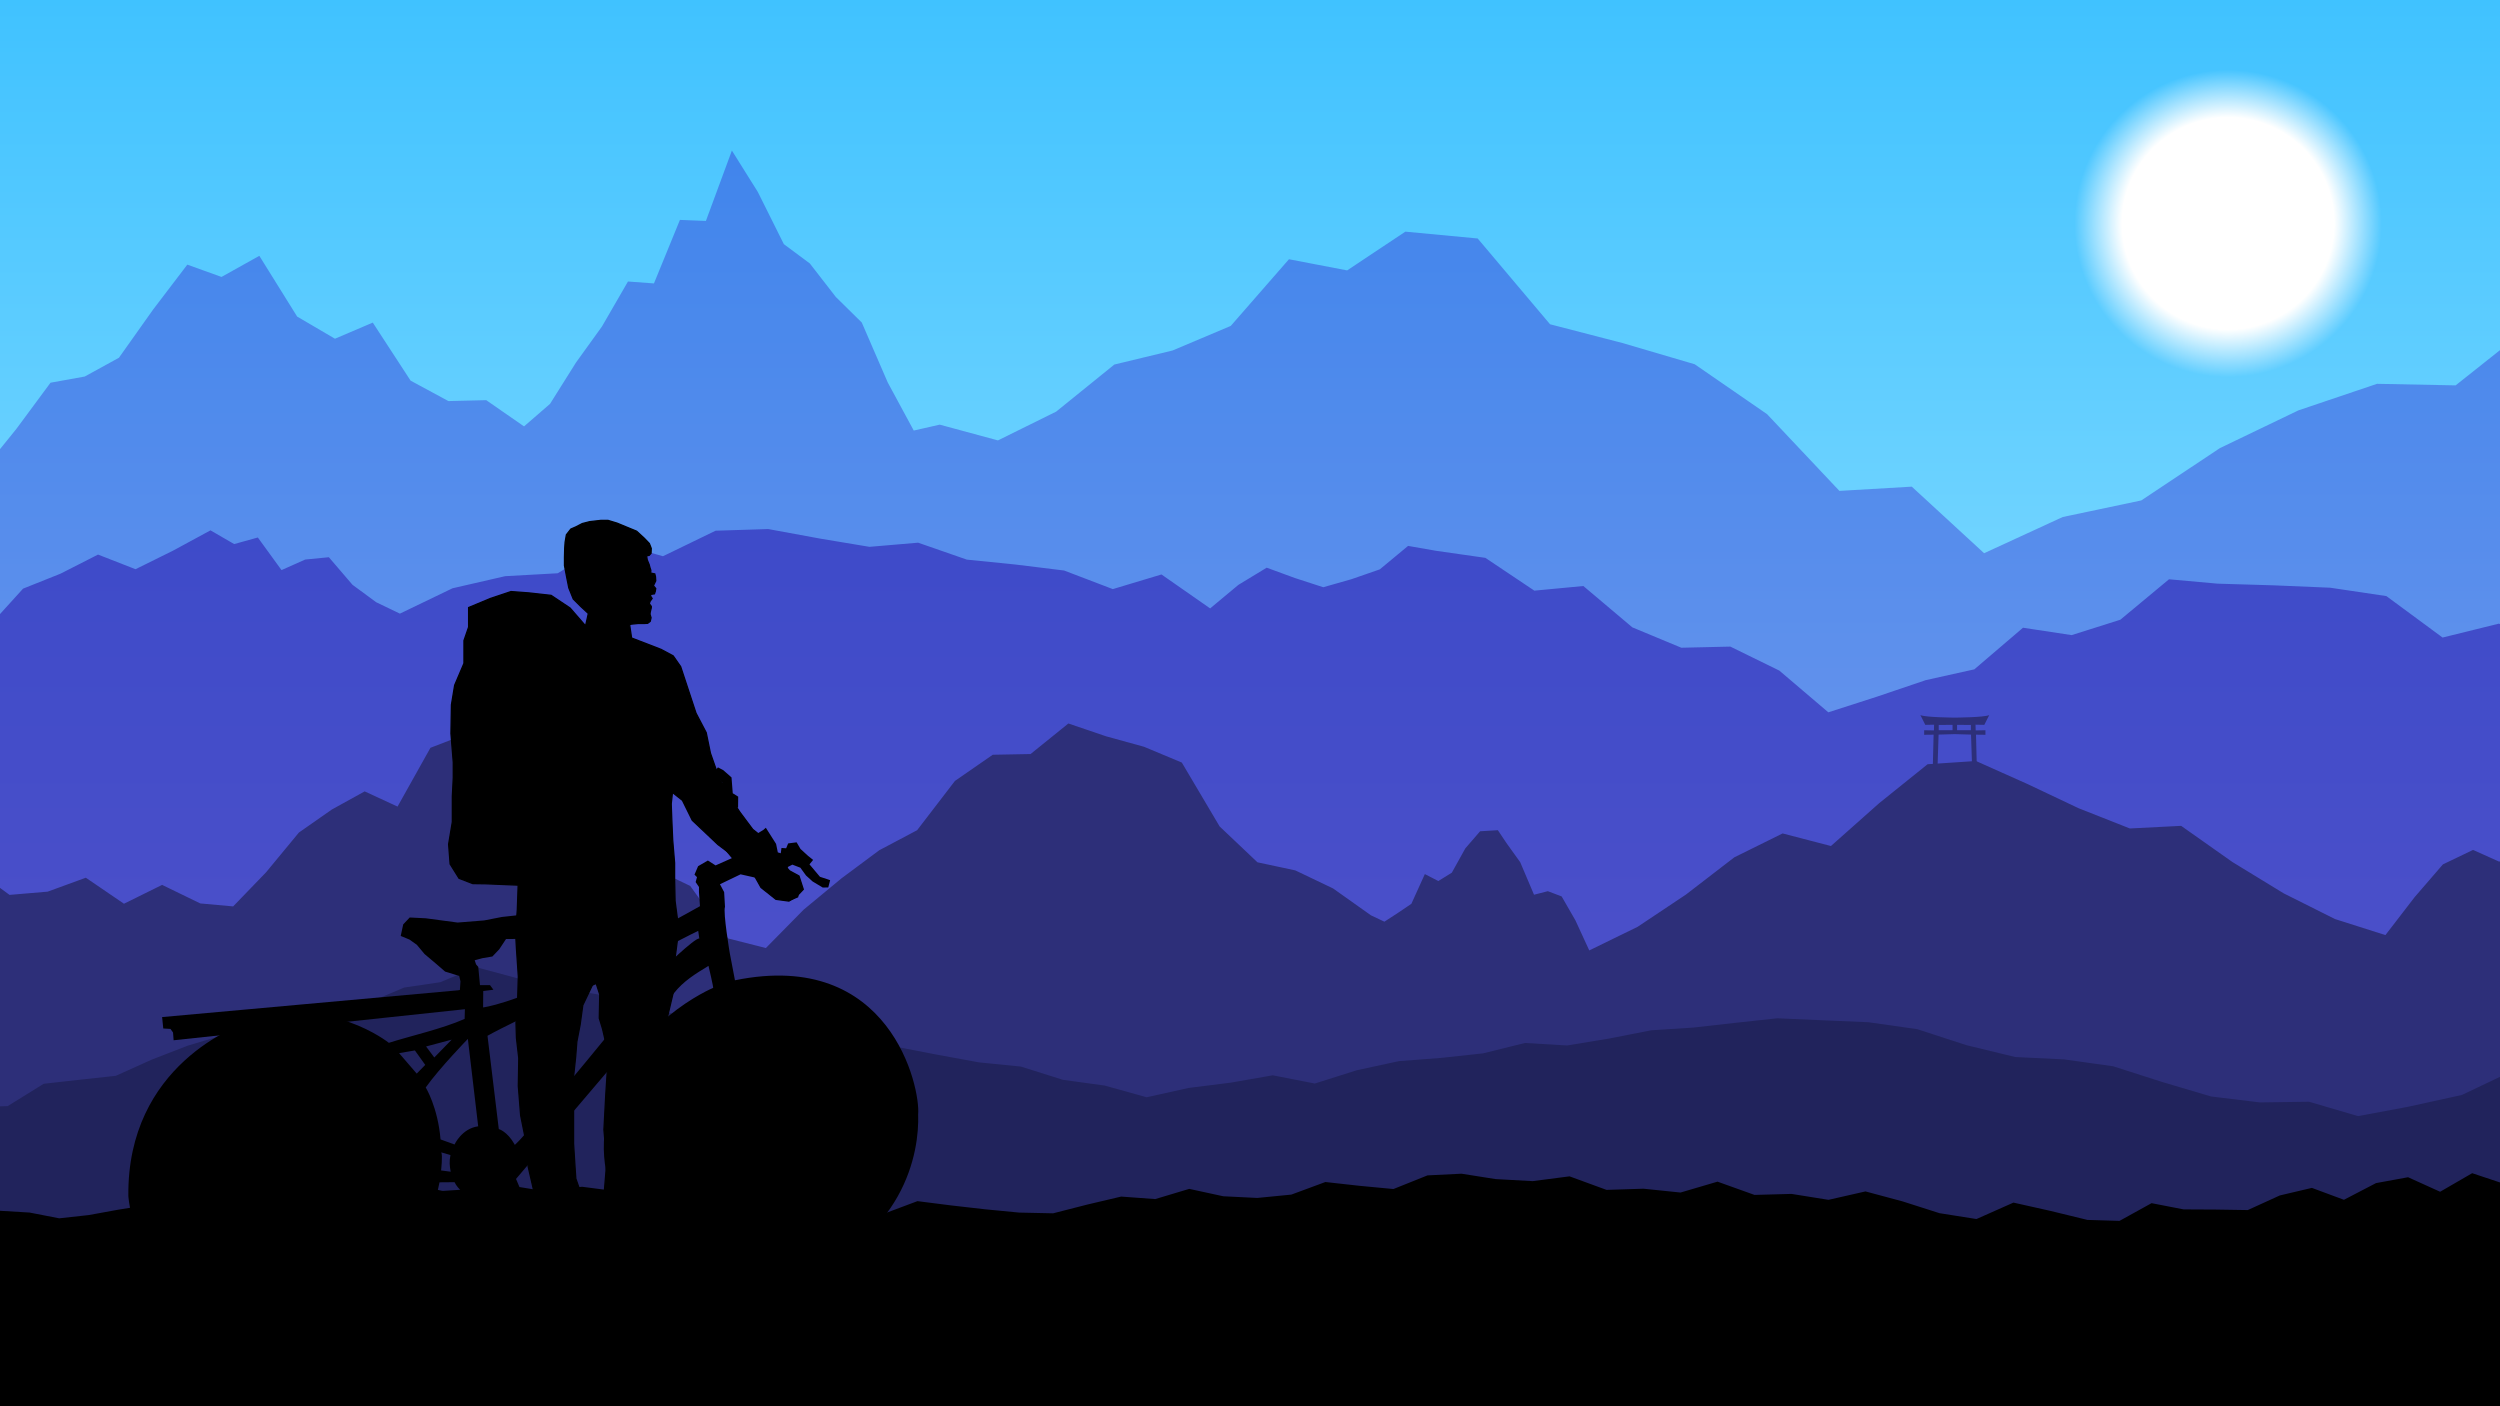 <?xml version="1.0" encoding="UTF-8" standalone="no"?>
<!-- Created with Inkscape (http://www.inkscape.org/) -->

<svg
   xmlns:dc="http://purl.org/dc/elements/1.1/"
   xmlns:cc="http://creativecommons.org/ns#"
   xmlns:rdf="http://www.w3.org/1999/02/22-rdf-syntax-ns#"
   xmlns:svg="http://www.w3.org/2000/svg"
   xmlns="http://www.w3.org/2000/svg"
   xmlns:xlink="http://www.w3.org/1999/xlink"
   xmlns:sodipodi="http://sodipodi.sourceforge.net/DTD/sodipodi-0.dtd"
   xmlns:inkscape="http://www.inkscape.org/namespaces/inkscape"
   inkscape:export-ydpi="96"
   inkscape:export-xdpi="96"
   sodipodi:docname="mountain-explorer-v2.svg"
   inkscape:version="0.92.3 (2405546, 2018-03-11)"
   id="svg1010"
   version="1.1"
   viewBox="0 0 508 285.75"
   height="1080"
   width="1920">
  <rect x="0" y="0" width="508" height="285.75" fill="#808080" stroke="none"/>
  <sodipodi:namedview
     inkscape:snap-others="false"
     showguides="true"
     inkscape:object-nodes="true"
     inkscape:snap-midpoints="false"
     inkscape:snap-smooth-nodes="false"
     inkscape:snap-page="true"
     inkscape:snap-center="true"
     inkscape:snap-object-midpoints="true"
     units="px"
     inkscape:window-maximized="1"
     inkscape:window-y="27"
     inkscape:window-x="67"
     inkscape:window-height="1029"
     inkscape:window-width="1853"
     showgrid="false"
     inkscape:current-layer="layer1"
     inkscape:document-units="px"
     inkscape:cy="544.30933"
     inkscape:cx="905.85821"
     inkscape:zoom="0.50528672"
     inkscape:pageshadow="2"
     inkscape:pageopacity="0.0"
     borderopacity="1.0"
     bordercolor="#666666"
     pagecolor="#ffffff"
     id="base"
     inkscape:snap-nodes="false"
     inkscape:guide-bbox="true">
    <sodipodi:guide
       position="171.751,285.75"
       orientation="1,0"
       id="guide904"
       inkscape:locked="false" />
  </sodipodi:namedview>
  <defs
     id="defs1004">
    <linearGradient
       id="linearGradient1122"
       inkscape:collect="always">
      <stop
         id="stop1118"
         offset="0"
         style="stop-color:#40c2ff;stop-opacity:1" />
      <stop
         id="stop1120"
         offset="1"
         style="stop-color:#b9eeff;stop-opacity:1" />
    </linearGradient>
    <linearGradient
       inkscape:collect="always"
       id="linearGradient5456">
      <stop
         style="stop-color:#ff5508;stop-opacity:1"
         offset="0"
         id="stop5452" />
      <stop
         style="stop-color:#fff3b9;stop-opacity:1"
         offset="1"
         id="stop5454" />
    </linearGradient>
    <linearGradient
       inkscape:collect="always"
       xlink:href="#linearGradient1122"
       id="linearGradient5458"
       x1="254"
       y1="11.25"
       x2="254"
       y2="297"
       gradientUnits="userSpaceOnUse" />
    <clipPath
       id="clipPath1088"
       clipPathUnits="userSpaceOnUse">
      <rect
         style="fill:url(#linearGradient1092);fill-opacity:1;stroke:none;stroke-width:2;stroke-miterlimit:4;stroke-dasharray:none;stroke-opacity:1"
         id="rect1090"
         width="508"
         height="285.75"
         x="1.7763568e-14"
         y="11.25" />
    </clipPath>
    <linearGradient
       y2="297"
       x2="254"
       y1="11.25"
       x1="254"
       gradientTransform="translate(-8.4374998e-7,-1.0639583e-5)"
       gradientUnits="userSpaceOnUse"
       id="linearGradient1092"
       xlink:href="#linearGradient5456"
       inkscape:collect="always" />
    <clipPath
       id="clipPath1094"
       clipPathUnits="userSpaceOnUse">
      <rect
         style="fill:url(#linearGradient1098);fill-opacity:1;stroke:none;stroke-width:2;stroke-miterlimit:4;stroke-dasharray:none;stroke-opacity:1"
         id="rect1096"
         width="508"
         height="285.75"
         x="1.7763568e-14"
         y="11.25" />
    </clipPath>
    <linearGradient
       y2="297"
       x2="254"
       y1="11.25"
       x1="254"
       gradientTransform="translate(-8.4374998e-7,-1.0639583e-5)"
       gradientUnits="userSpaceOnUse"
       id="linearGradient1098"
       xlink:href="#linearGradient5456"
       inkscape:collect="always" />
    <clipPath
       id="clipPath1100"
       clipPathUnits="userSpaceOnUse">
      <rect
         style="fill:url(#linearGradient1104);fill-opacity:1;stroke:none;stroke-width:2;stroke-miterlimit:4;stroke-dasharray:none;stroke-opacity:1"
         id="rect1102"
         width="508"
         height="285.75"
         x="1.7763568e-14"
         y="11.25" />
    </clipPath>
    <linearGradient
       y2="297"
       x2="254"
       y1="11.25"
       x1="254"
       gradientTransform="translate(-8.4374998e-7,-1.0639583e-5)"
       gradientUnits="userSpaceOnUse"
       id="linearGradient1104"
       xlink:href="#linearGradient5456"
       inkscape:collect="always" />
    <clipPath
       id="clipPath1106"
       clipPathUnits="userSpaceOnUse">
      <rect
         style="fill:url(#linearGradient1110);fill-opacity:1;stroke:none;stroke-width:2;stroke-miterlimit:4;stroke-dasharray:none;stroke-opacity:1"
         id="rect1108"
         width="508"
         height="285.75"
         x="1.7763568e-14"
         y="11.25" />
    </clipPath>
    <linearGradient
       y2="297"
       x2="254"
       y1="11.25"
       x1="254"
       gradientTransform="translate(-8.4374998e-7,-1.0639583e-5)"
       gradientUnits="userSpaceOnUse"
       id="linearGradient1110"
       xlink:href="#linearGradient5456"
       inkscape:collect="always" />
    <clipPath
       id="clipPath1112"
       clipPathUnits="userSpaceOnUse">
      <rect
         style="fill:url(#linearGradient1116);fill-opacity:1;stroke:none;stroke-width:2;stroke-miterlimit:4;stroke-dasharray:none;stroke-opacity:1"
         id="rect1114"
         width="508"
         height="285.75"
         x="1.7763568e-14"
         y="11.25" />
    </clipPath>
    <linearGradient
       y2="297"
       x2="254"
       y1="11.25"
       x1="254"
       gradientTransform="translate(-8.4374998e-7,-1.0639583e-5)"
       gradientUnits="userSpaceOnUse"
       id="linearGradient1116"
       xlink:href="#linearGradient5456"
       inkscape:collect="always" />
    <radialGradient
       gradientTransform="matrix(1.349,0,0,1.349,-155.919,-17.523)"
       gradientUnits="userSpaceOnUse"
       r="28.331"
       fy="58.061"
       fx="454.358"
       cy="58.061"
       cx="454.358"
       id="radialGradient5470"
       xlink:href="#linearGradient5468"
       inkscape:collect="always" />
    <linearGradient
       id="linearGradient5468"
       inkscape:collect="always">
      <stop
         id="stop5464"
         offset="0"
         style="stop-color:#ffffff;stop-opacity:1;" />
      <stop
         style="stop-color:#ffffff;stop-opacity:1"
         offset="0.69"
         id="stop5472" />
      <stop
         id="stop5466"
         offset="1"
         style="stop-color:#ffffff;stop-opacity:0" />
    </linearGradient>
    <clipPath
       id="clipPath1112-7"
       clipPathUnits="userSpaceOnUse">
      <rect
         style="fill:url(#linearGradient1116);fill-opacity:1;stroke:none;stroke-width:2;stroke-miterlimit:4;stroke-dasharray:none;stroke-opacity:1"
         id="rect1114-5"
         width="508"
         height="285.75"
         x="1.7763568e-14"
         y="11.25" />
    </clipPath>
    <clipPath
       clipPathUnits="userSpaceOnUse"
       id="clipPath1677">
      <rect
         clip-path="url(#clipPath1112-7)"
         style="fill:url(#linearGradient1681);fill-opacity:1;stroke:none;stroke-width:2;stroke-miterlimit:4;stroke-dasharray:none;stroke-opacity:1"
         id="rect1679"
         width="508"
         height="285.75"
         x="0"
         y="11.25"
         transform="translate(0,9.9979167e-6)" />
    </clipPath>
    <linearGradient
       inkscape:collect="always"
       xlink:href="#linearGradient1122"
       id="linearGradient1681"
       gradientUnits="userSpaceOnUse"
       x1="254"
       y1="11.25"
       x2="254"
       y2="297" />
    <clipPath
       clipPathUnits="userSpaceOnUse"
       id="clipPath1683">
      <rect
         clip-path="url(#clipPath1112-7)"
         style="fill:url(#linearGradient1687);fill-opacity:1;stroke:none;stroke-width:2;stroke-miterlimit:4;stroke-dasharray:none;stroke-opacity:1"
         id="rect1685"
         width="508"
         height="285.75"
         x="0"
         y="11.25"
         transform="translate(0,9.9979167e-6)" />
    </clipPath>
    <linearGradient
       inkscape:collect="always"
       xlink:href="#linearGradient1122"
       id="linearGradient1687"
       gradientUnits="userSpaceOnUse"
       x1="254"
       y1="11.25"
       x2="254"
       y2="297" />
    <clipPath
       clipPathUnits="userSpaceOnUse"
       id="clipPath1689">
      <rect
         clip-path="url(#clipPath1112-7)"
         style="fill:url(#linearGradient1693);fill-opacity:1;stroke:none;stroke-width:2;stroke-miterlimit:4;stroke-dasharray:none;stroke-opacity:1"
         id="rect1691"
         width="508"
         height="285.75"
         x="0"
         y="11.25"
         transform="translate(0,9.9979167e-6)" />
    </clipPath>
    <linearGradient
       inkscape:collect="always"
       xlink:href="#linearGradient1122"
       id="linearGradient1693"
       gradientUnits="userSpaceOnUse"
       x1="254"
       y1="11.25"
       x2="254"
       y2="297" />
    <clipPath
       clipPathUnits="userSpaceOnUse"
       id="clipPath1695">
      <rect
         clip-path="url(#clipPath1112-7)"
         style="fill:url(#linearGradient1699);fill-opacity:1;stroke:none;stroke-width:2;stroke-miterlimit:4;stroke-dasharray:none;stroke-opacity:1"
         id="rect1697"
         width="508"
         height="285.75"
         x="0"
         y="11.25"
         transform="translate(0,9.9979167e-6)" />
    </clipPath>
    <linearGradient
       inkscape:collect="always"
       xlink:href="#linearGradient1122"
       id="linearGradient1699"
       gradientUnits="userSpaceOnUse"
       x1="254"
       y1="11.25"
       x2="254"
       y2="297" />
    <clipPath
       clipPathUnits="userSpaceOnUse"
       id="clipPath1701">
      <rect
         clip-path="url(#clipPath1112-7)"
         style="fill:url(#linearGradient1705);fill-opacity:1;stroke:none;stroke-width:2;stroke-miterlimit:4;stroke-dasharray:none;stroke-opacity:1"
         id="rect1703"
         width="508"
         height="285.75"
         x="0"
         y="11.25"
         transform="translate(0,9.9979167e-6)" />
    </clipPath>
    <linearGradient
       inkscape:collect="always"
       xlink:href="#linearGradient1122"
       id="linearGradient1705"
       gradientUnits="userSpaceOnUse"
       x1="254"
       y1="11.25"
       x2="254"
       y2="297" />
    <clipPath
       clipPathUnits="userSpaceOnUse"
       id="clipPath1707">
      <rect
         clip-path="url(#clipPath1112-7)"
         style="fill:url(#linearGradient1711);fill-opacity:1;stroke:none;stroke-width:2;stroke-miterlimit:4;stroke-dasharray:none;stroke-opacity:1"
         id="rect1709"
         width="508"
         height="285.75"
         x="0"
         y="11.25"
         transform="translate(0,9.9979167e-6)" />
    </clipPath>
    <linearGradient
       inkscape:collect="always"
       xlink:href="#linearGradient1122"
       id="linearGradient1711"
       gradientUnits="userSpaceOnUse"
       x1="254"
       y1="11.25"
       x2="254"
       y2="297" />
    <clipPath
       clipPathUnits="userSpaceOnUse"
       id="clipPath886">
      <rect
         style="opacity:0.15;fill:#000000;fill-opacity:1;stroke:none;stroke-width:2;stroke-miterlimit:4;stroke-dasharray:none;stroke-opacity:1"
         id="rect888"
         width="107.736"
         height="169.412"
         x="24.162"
         y="83.947"
         transform="scale(-1,1)" />
    </clipPath>
    <clipPath
       clipPathUnits="userSpaceOnUse"
       id="clipPath923">
      <rect
         style="opacity:0.471;fill:#000000;fill-opacity:1;stroke:none;stroke-width:1.91;stroke-miterlimit:4;stroke-dasharray:none;stroke-opacity:1"
         id="rect925"
         width="227.542"
         height="160.577"
         x="26.458"
         y="111.036"
         transform="scale(-1,1)" />
    </clipPath>
    <clipPath
       id="clipPath1105"
       clipPathUnits="userSpaceOnUse">
      <rect
         y="11.25"
         x="0"
         height="285.75"
         width="508"
         id="rect1107"
         style="opacity:1;fill:#242664;fill-opacity:1;stroke:none;stroke-width:2;stroke-miterlimit:4;stroke-dasharray:none;stroke-opacity:1" />
    </clipPath>
    <clipPath
       id="clipPath1109"
       clipPathUnits="userSpaceOnUse">
      <rect
         y="11.25"
         x="0"
         height="285.75"
         width="508"
         id="rect1111"
         style="opacity:1;fill:#242664;fill-opacity:1;stroke:none;stroke-width:2;stroke-miterlimit:4;stroke-dasharray:none;stroke-opacity:1" />
    </clipPath>
    <clipPath
       id="clipPath1113"
       clipPathUnits="userSpaceOnUse">
      <rect
         y="11.25"
         x="0"
         height="285.75"
         width="508"
         id="rect1115"
         style="opacity:1;fill:#242664;fill-opacity:1;stroke:none;stroke-width:2;stroke-miterlimit:4;stroke-dasharray:none;stroke-opacity:1" />
    </clipPath>
    <clipPath
       id="clipPath1117"
       clipPathUnits="userSpaceOnUse">
      <rect
         y="5.226"
         x="-97.146"
         height="349.737"
         width="621.755"
         id="rect1119"
         style="opacity:1;fill:#242664;fill-opacity:1;stroke:none;stroke-width:2.448;stroke-miterlimit:4;stroke-dasharray:none;stroke-opacity:1" />
    </clipPath>
    <clipPath
       id="clipPath1121"
       clipPathUnits="userSpaceOnUse">
      <rect
         y="11.25"
         x="0"
         height="285.75"
         width="508"
         id="rect1123"
         style="opacity:1;fill:#242664;fill-opacity:1;stroke:none;stroke-width:2;stroke-miterlimit:4;stroke-dasharray:none;stroke-opacity:1" />
    </clipPath>
    <clipPath
       id="clipPath1125"
       clipPathUnits="userSpaceOnUse">
      <rect
         y="11.25"
         x="0"
         height="285.75"
         width="508"
         id="rect1127"
         style="opacity:1;fill:#242664;fill-opacity:1;stroke:none;stroke-width:2;stroke-miterlimit:4;stroke-dasharray:none;stroke-opacity:1" />
    </clipPath>
    <clipPath
       id="clipPath1129"
       clipPathUnits="userSpaceOnUse">
      <rect
         y="11.25"
         x="0"
         height="285.75"
         width="508"
         id="rect1131"
         style="opacity:1;fill:#242664;fill-opacity:1;stroke:none;stroke-width:2;stroke-miterlimit:4;stroke-dasharray:none;stroke-opacity:1" />
    </clipPath>
    <clipPath
       id="clipPath1133"
       clipPathUnits="userSpaceOnUse">
      <rect
         y="11.25"
         x="0"
         height="285.75"
         width="508"
         id="rect1135"
         style="opacity:1;fill:#242664;fill-opacity:1;stroke:none;stroke-width:2;stroke-miterlimit:4;stroke-dasharray:none;stroke-opacity:1" />
    </clipPath>
    <clipPath
       id="clipPath1137"
       clipPathUnits="userSpaceOnUse">
      <rect
         y="11.25"
         x="0"
         height="285.75"
         width="508"
         id="rect1139"
         style="opacity:1;fill:#242664;fill-opacity:1;stroke:none;stroke-width:2;stroke-miterlimit:4;stroke-dasharray:none;stroke-opacity:1" />
    </clipPath>
    <clipPath
       id="clipPath1141"
       clipPathUnits="userSpaceOnUse">
      <rect
         y="11.25"
         x="0"
         height="285.75"
         width="508"
         id="rect1143"
         style="opacity:1;fill:#242664;fill-opacity:1;stroke:none;stroke-width:2;stroke-miterlimit:4;stroke-dasharray:none;stroke-opacity:1" />
    </clipPath>
    <clipPath
       id="clipPath1121-4"
       clipPathUnits="userSpaceOnUse">
      <rect
         y="11.25"
         x="0"
         height="285.75"
         width="508"
         id="rect1123-2"
         style="opacity:1;fill:#242664;fill-opacity:1;stroke:none;stroke-width:2;stroke-miterlimit:4;stroke-dasharray:none;stroke-opacity:1" />
    </clipPath>
    <clipPath
       id="clipPath1109-5"
       clipPathUnits="userSpaceOnUse">
      <rect
         y="11.25"
         x="0"
         height="285.75"
         width="508"
         id="rect1111-5"
         style="opacity:1;fill:#242664;fill-opacity:1;stroke:none;stroke-width:2;stroke-miterlimit:4;stroke-dasharray:none;stroke-opacity:1" />
    </clipPath>
    <clipPath
       id="clipPath1113-0"
       clipPathUnits="userSpaceOnUse">
      <rect
         y="11.25"
         x="0"
         height="285.75"
         width="508"
         id="rect1115-5"
         style="opacity:1;fill:#242664;fill-opacity:1;stroke:none;stroke-width:2;stroke-miterlimit:4;stroke-dasharray:none;stroke-opacity:1" />
    </clipPath>
  </defs>
  <g
     inkscape:label="mountains"
     inkscape:groupmode="layer"
     id="layer1"
     transform="translate(0,-11.25)">
    <rect
       clip-path="url(#clipPath1141)"
       style="fill:url(#linearGradient5458);fill-opacity:1;stroke:none;stroke-width:2;stroke-miterlimit:4;stroke-dasharray:none;stroke-opacity:1"
       id="rect5450"
       width="508"
       height="285.75"
       x="0"
       y="11.25" />
    <path
       sodipodi:nodetypes="cccccccccccccccccccccccccccccccccccccccccccccccccccccccccccccccccccc"
       inkscape:connector-curvature="0"
       id="path1555"
       d="m -10.583,115.261 c 0,0 6.949,-8.253 6.949,-8.253 0,0 6.949,-8.593 6.949,-8.593 0,0 6.949,-9.399 6.949,-9.399 0,0 6.949,-1.256 6.949,-1.256 0,0 6.949,-3.813 6.949,-3.813 0,0 6.949,-9.798 6.949,-9.798 0,0 6.949,-9.127 6.949,-9.127 0,0 6.949,2.5 6.949,2.5 0,0 7.684,-4.291 7.684,-4.291 0,0 7.684,12.346 7.684,12.346 0,0 7.684,4.499 7.684,4.499 0,0 7.684,-3.275 7.684,-3.275 0,0 7.684,11.794 7.684,11.794 0,0 7.684,4.152 7.684,4.152 0,0 7.684,-0.186 7.684,-0.186 0,0 7.684,5.33 7.684,5.33 0,0 5.279,-4.575 5.279,-4.575 0,0 5.279,-8.405 5.279,-8.405 0,0 5.279,-7.326 5.279,-7.326 0,0 5.279,-9.134 5.279,-9.134 0,0 5.279,0.388 5.279,0.388 0,0 5.279,-12.905 5.279,-12.905 0,0 5.279,0.209 5.279,0.209 0,0 5.279,-14.304 5.279,-14.304 0,0 5.279,8.431 5.279,8.431 0,0 5.279,10.587 5.279,10.587 0,0 5.279,3.924 5.279,3.924 0,0 5.279,6.807 5.279,6.807 0,0 5.279,5.201 5.279,5.201 0,0 5.279,12.187 5.279,12.187 0,0 5.279,9.761 5.279,9.761 0,0 5.279,-1.201 5.279,-1.201 0,0 11.827,3.203 11.827,3.203 0,0 11.827,-5.845 11.827,-5.845 0,0 11.827,-9.571 11.827,-9.571 0,0 11.827,-2.853 11.827,-2.853 0,0 11.827,-4.995 11.827,-4.995 0,0 11.827,-13.549 11.827,-13.549 0,0 11.827,2.268 11.827,2.268 0,0 11.827,-7.873 11.827,-7.873 0,0 14.7,1.389 14.7,1.389 0,0 14.7,17.429 14.7,17.429 0,0 14.7,3.808 14.7,3.808 0,0 14.7,4.321 14.7,4.321 0,0 14.7,10.139 14.7,10.139 0,0 14.7,15.59 14.7,15.59 0,0 14.7,-0.861 14.7,-0.861 0,0 14.7,13.525 14.7,13.525 0,0 15.969,-7.352 15.969,-7.352 0,0 15.969,-3.372 15.969,-3.372 0,0 15.969,-10.63 15.969,-10.63 0,0 15.969,-7.674 15.969,-7.674 0,0 15.969,-5.393 15.969,-5.393 0,0 15.969,0.316 15.969,0.316 0,0 15.969,-12.677 15.969,-12.677 0,0 15.969,-5.833 15.969,-5.833 0,0 10.167,268.556 10.167,268.556 0,0 -566.088,3.655 -566.088,3.655 0,0 -4.811,-224.225 -4.811,-224.225 0,0 2.405,-1.526 2.405,-1.526 0,0 2.405,2.73 2.405,2.73 0,0 2.405,-0.596 2.405,-0.596 0,0 2.405,-3.627 2.405,-3.627 0,0 2.405,-1.274 2.405,-1.274 0,0 2.405,1.559 2.405,1.559 0,0 2.405,-4.694 2.405,-4.694 0,0 2.405,-0.243 2.405,-0.243"
       style="opacity:0.331;fill:#2900c5;fill-opacity:1;stroke:none;stroke-width:0.265px;stroke-linecap:butt;stroke-linejoin:miter;stroke-opacity:1"
       clip-path="url(#clipPath1137)" />
    <path
       clip-path="url(#clipPath1133)"
       style="opacity:0.471;fill:#2200a2;fill-opacity:1;stroke:none;stroke-width:0.265px;stroke-linecap:butt;stroke-linejoin:miter;stroke-opacity:1"
       d="m -18.164,144.517 c 0,0 7.617,-5.376 7.617,-5.376 0,0 7.617,0.122 7.617,0.122 0,0 7.617,-8.402 7.617,-8.402 0,0 7.617,-3.043 7.617,-3.043 0,0 7.617,-3.88 7.617,-3.88 0,0 7.617,2.975 7.617,2.975 0,0 7.617,-3.766 7.617,-3.766 0,0 7.617,-4.13 7.617,-4.13 0,0 4.811,2.787 4.811,2.787 0,0 4.811,-1.335 4.811,-1.335 0,0 4.811,6.623 4.811,6.623 0,0 4.811,-2.143 4.811,-2.143 0,0 4.811,-0.471 4.811,-0.471 0,0 4.811,5.611 4.811,5.611 0,0 4.811,3.536 4.811,3.536 0,0 4.811,2.315 4.811,2.315 0,0 10.691,-5.152 10.691,-5.152 0,0 10.691,-2.459 10.691,-2.459 0,0 10.691,-0.594 10.691,-0.594 0,0 10.691,-6.51 10.691,-6.51 0,0 10.691,3.052 10.691,3.052 0,0 10.691,-5.186 10.691,-5.186 0,0 10.691,-0.339 10.691,-0.339 0,0 10.691,1.966 10.691,1.966 0,0 9.889,1.649 9.889,1.649 0,0 9.889,-0.843 9.889,-0.843 0,0 9.889,3.441 9.889,3.441 0,0 9.889,0.996 9.889,0.996 0,0 9.889,1.218 9.889,1.218 0,0 9.889,3.777 9.889,3.777 0,0 9.889,-2.976 9.889,-2.976 0,0 9.889,6.898 9.889,6.898 0,0 5.746,-4.786 5.746,-4.786 0,0 5.746,-3.488 5.746,-3.488 0,0 5.746,2.106 5.746,2.106 0,0 5.746,1.867 5.746,1.867 0,0 5.746,-1.638 5.746,-1.638 0,0 5.746,-1.995 5.746,-1.995 0,0 5.746,-4.766 5.746,-4.766 0,0 5.746,1.006 5.746,1.006 0,0 9.956,1.422 9.956,1.422 0,0 9.956,6.666 9.956,6.666 0,0 9.956,-0.943 9.956,-0.943 0,0 9.956,8.401 9.956,8.401 0,0 9.956,4.141 9.956,4.141 0,0 9.956,-0.231 9.956,-0.231 0,0 9.956,4.877 9.956,4.877 0,0 9.956,8.477 9.956,8.477 0,0 9.889,-3.182 9.889,-3.182 0,0 9.889,-3.351 9.889,-3.351 0,0 9.889,-2.199 9.889,-2.199 0,0 9.889,-8.456 9.889,-8.456 0,0 9.889,1.499 9.889,1.499 0,0 9.889,-3.125 9.889,-3.125 0,0 9.889,-8.219 9.889,-8.219 0,0 9.889,0.89 9.889,0.89 0,0 11.426,0.341 11.426,0.341 0,0 11.426,0.481 11.426,0.481 0,0 11.426,1.702 11.426,1.702 0,0 11.426,8.425 11.426,8.425 0,0 11.426,-2.824 11.426,-2.824 0,0 11.426,3.717 11.426,3.717 0,0 11.426,3.139 11.426,3.139 0,0 11.426,6.772 11.426,6.772 0,0 9.622,178.757 9.622,178.757 0,0 -596.011,-3.561 -596.011,-3.561 0,0 26.192,-189.448 26.192,-189.448"
       id="path1036"
       inkscape:connector-curvature="0"
       sodipodi:nodetypes="cccccccccccccccccccccccccccccccccccccccccccccccccccccccccccccccccccc" />
    <path
       clip-path="url(#clipPath1129)"
       sodipodi:nodetypes="cccccccccccccccccccccccccccccccccccccccccccccccccccccccccccccccccccccccccccccccccccc"
       inkscape:connector-curvature="0"
       id="path904"
       d="m -21.315,183.641 7.751,1.278 7.751,2.468 7.751,5.705 7.751,-0.66 7.751,-2.831 7.751,5.287 7.751,-3.829 7.751,3.767 6.682,0.605 6.682,-6.92 6.682,-8.088 6.682,-4.672 6.682,-3.692 6.682,3.089 6.682,-11.946 6.682,-2.576 7.684,6.019 7.684,3.991 7.684,9.945 7.684,6.385 7.684,0.619 7.684,3.687 7.684,10.666 7.684,1.954 7.684,-7.804 7.684,-6.358 7.684,-5.716 7.684,-4.066 7.684,-10.014 7.684,-5.319 7.684,-0.145 7.684,-6.208 7.684,2.613 7.684,2.118 7.684,3.212 7.684,12.982 7.684,7.283 7.684,1.642 7.684,3.672 7.684,5.456 2.74,1.296 2.74,-1.78 2.74,-1.852 2.74,-6.039 2.74,1.409 2.74,-1.695 2.74,-4.935 3.007,-3.48 3.608,-0.221 1.737,2.596 2.806,3.91 2.806,6.608 2.806,-0.721 2.806,1.067 2.806,4.876 2.806,6.097 9.822,-4.796 9.822,-6.554 9.822,-7.562 9.822,-4.862 9.822,2.557 9.822,-8.722 9.822,-7.898 9.822,-0.656 10.424,4.656 10.424,4.936 10.424,4.117 10.424,-0.532 10.424,7.354 10.424,6.369 10.424,5.219 10.235,3.254 5.935,-7.709 5.746,-6.657 6.124,-2.941 5.368,2.409 5.746,-8.915 5.746,1.05 5.746,-10.351 5.746,-1.497 v 171.714 l -553.782,-2.218 1.604,-154.022"
       style="opacity:1;fill:#2d2f79;fill-opacity:1;stroke:none;stroke-width:0.265px;stroke-linecap:butt;stroke-linejoin:miter;stroke-opacity:1" />
    <path
       clip-path="url(#clipPath1125)"
       style="fill:#21235c;fill-opacity:1;stroke:none;stroke-width:0.265px;stroke-linecap:butt;stroke-linejoin:miter;stroke-opacity:1"
       d="m -20.416,239.763 7.325,-1.194 7.325,-2.335 7.325,-0.222 7.325,-4.539 7.325,-0.824 7.325,-0.794 7.325,-3.302 7.325,-2.839 7.325,-2.184 7.325,-0.15 7.325,-3.118 7.325,-1.81 7.325,-1.441 7.325,-3.095 7.325,-1.083 7.325,-3.051 8.514,2.295 8.514,2.019 8.514,1.347 8.514,2.578 8.514,1.714 8.514,-0.429 8.514,1.002 8.514,2.202 8.514,2.172 8.514,1.235 8.514,1.646 8.514,1.562 8.514,0.852 8.514,2.687 8.514,1.173 8.514,2.376 8.542,-1.897 8.542,-1.073 8.542,-1.492 8.542,1.671 8.542,-2.702 8.542,-1.847 8.542,-0.656 8.542,-0.922 8.542,-2.113 8.542,0.508 8.542,-1.407 8.542,-1.676 8.542,-0.553 8.542,-0.961 8.542,-0.927 8.542,0.374 9.952,0.424 9.952,1.412 9.952,3.24 9.952,2.419 9.952,0.484 9.952,1.395 9.952,3.191 9.952,2.95 9.952,1.207 9.952,-0.141 9.952,2.926 10.214,-1.908 10.891,-2.394 13.284,-6.319 5.419,19.688 9.952,1.359 2.472,92.346 -553.782,-2.628 1.973,-95.919"
       id="path930"
       inkscape:connector-curvature="0"
       sodipodi:nodetypes="cccccccccccccccccccccccccccccccccccccccccccccccccccccccccccccccccccc" />
    <circle
       r="38.22"
       cy="60.804"
       cx="457.036"
       id="path5460"
       style="fill:url(#radialGradient5470);fill-opacity:1;stroke:none;stroke-width:2.698;stroke-miterlimit:4;stroke-dasharray:none;stroke-opacity:1"
       clip-path="url(#clipPath1117)"
       transform="matrix(0.817,0,0,0.817,79.372,6.98)" />
    <path
       clip-path="url(#clipPath1105)"
       style="opacity:1;fill:#2d2f79;fill-opacity:1;stroke:none;stroke-width:0.069px;stroke-linecap:butt;stroke-linejoin:miter;stroke-opacity:1"
       d="m 389.693,156.556 c 0.333,0.662 0.665,1.323 0.998,1.985 l 1.788,-0.034 -0.034,1.163 -1.985,-0.034 v 0.924 l 1.92,-0.024 -0.173,6.936 h 0.958 l 0.23,-6.952 3.293,-0.097 3.293,0.097 0.23,6.952 h 0.958 l -0.173,-6.936 1.92,0.024 V 159.636 l -1.985,0.034 -0.034,-1.163 1.788,0.034 c 0.333,-0.662 0.665,-1.323 0.998,-1.985 -1.026,0.479 -6.994,0.513 -6.994,0.513 0,0 -5.968,-0.034 -6.994,-0.513 z m 6.534,1.982 v 1.089 h -2.807 v -1.065 z m 0.921,0 2.807,0.024 v 1.065 h -2.807 z"
       id="path908"
       inkscape:connector-curvature="0"
       transform="translate(0.529)" />
    <path
       sodipodi:nodetypes="cccccccccccccccccccccccccccccccccccccccccccccccccccccccccccccccccccccccccccccccccccc"
       inkscape:connector-curvature="0"
       id="path839"
       d="m -12.027,259.45 c 0,0 6.014,1.518 6.014,1.518 0,0 6.014,-3.688 6.014,-3.688 0,0 6.014,0.362 6.014,0.362 0,0 6.014,1.17 6.014,1.17 0,0 6.014,-0.662 6.014,-0.662 0,0 6.014,-1.096 6.014,-1.096 0,0 6.014,-0.97 6.014,-0.97 0,0 6.014,-1.141 6.014,-1.141 0,0 6.014,2.138 6.014,2.138 0,0 6.014,-3.452 6.014,-3.452 0,0 6.014,3.082 6.014,3.082 0,0 6.014,-0.784 6.014,-0.784 0,0 6.014,-2.004 6.014,-2.004 0,0 6.014,1.022 6.014,1.022 0,0 6.014,-2.4 6.014,-2.4 0,0 6.014,-0.579 6.014,-0.579 0,0 6.815,1.523 6.815,1.523 0,0 6.815,-0.219 6.815,-0.219 0,0 6.815,0.72 6.815,0.72 0,0 6.815,-0.863 6.815,-0.863 0,0 6.815,-0.729 6.815,-0.729 0,0 6.815,0.884 6.815,0.884 0,0 6.815,0.079 6.815,0.079 0,0 6.815,2.601 6.815,2.601 0,0 6.815,-2.095 6.815,-2.095 0,0 6.815,3.38 6.815,3.38 0,0 6.815,-0.888 6.815,-0.888 0,0 6.815,0.778 6.815,0.778 0,0 6.815,0.112 6.815,0.112 0,0 6.815,0.623 6.815,0.623 0,0 6.815,-2.553 6.815,-2.553 0,0 6.815,0.866 6.815,0.866 0,0 6.916,0.79 6.916,0.79 0,0 6.916,0.669 6.916,0.669 0,0 6.916,0.15 6.916,0.15 0,0 6.916,-1.77 6.916,-1.77 0,0 6.916,-1.632 6.916,-1.632 0,0 6.916,0.51 6.916,0.51 0,0 6.916,-2.075 6.916,-2.075 0,0 6.916,1.502 6.916,1.502 0,0 6.916,0.34 6.916,0.34 0,0 6.916,-0.678 6.916,-0.678 0,0 6.916,-2.558 6.916,-2.558 0,0 6.916,0.77 6.916,0.77 0,0 6.916,0.655 6.916,0.655 0,0 6.916,-2.772 6.916,-2.772 0,0 6.916,-0.341 6.916,-0.341 0,0 6.916,1.094 6.916,1.094 0,0 7.517,0.415 7.517,0.415 0,0 7.517,-0.972 7.517,-0.972 0,0 7.517,2.751 7.517,2.751 0,0 7.517,-0.238 7.517,-0.238 0,0 7.517,0.777 7.517,0.777 0,0 7.517,-2.212 7.517,-2.212 0,0 7.517,2.695 7.517,2.695 0,0 7.517,-0.205 7.517,-0.205 0,0 7.517,1.204 7.517,1.204 0,0 7.517,-1.708 7.517,-1.708 0,0 7.517,2.018 7.517,2.018 0,0 7.517,2.402 7.517,2.402 0,0 7.517,1.192 7.517,1.192 0,0 7.517,-3.339 7.517,-3.339 0,0 7.517,1.684 7.517,1.684 0,0 7.517,1.833 7.517,1.833 0,0 6.515,0.197 6.515,0.197 0,0 6.515,-3.601 6.515,-3.601 0,0 6.515,1.267 6.515,1.267 0,0 6.515,0.034 6.515,0.034 0,0 6.515,0.103 6.515,0.103 0,0 6.515,-2.972 6.515,-2.972 0,0 6.515,-1.536 6.515,-1.536 0,0 6.515,2.419 6.515,2.419 0,0 6.515,-3.39 6.515,-3.39 0,0 6.515,-1.195 6.515,-1.195 0,0 6.515,2.951 6.515,2.951 0,0 6.515,-3.772 6.515,-3.772 0,0 6.515,2.173 6.515,2.173 0,0 6.515,-1.521 6.515,-1.521 0,0 6.515,-0.962 6.515,-0.962 0,0 6.515,-3.101 6.515,-3.101 0,0 -4.276,62.57 -4.276,62.57 0,0 -535.074,-0.474 -535.074,-0.474 0,0 -1.069,-50.55 -1.069,-50.55"
       style="fill:#000000;fill-opacity:1;stroke:none;stroke-width:0.265px;stroke-linecap:butt;stroke-linejoin:miter;stroke-opacity:1"
       clip-path="url(#clipPath1121-4)" />
    <path
       clip-path="url(#clipPath1113-0)"
       style="fill:#000000;fill-opacity:1;stroke:#000000;stroke-width:0.265px;stroke-linecap:butt;stroke-linejoin:miter;stroke-opacity:1"
       d="m 130.349,116.989 -2.286,0.259 -1.509,0.388 -1.337,0.69 -0.992,0.431 -0.906,1.164 -0.258,1.509 -0.086,1.294 -0.043,1.725 v 1.725 l 0.431,2.286 0.449,2.249 0.906,2.256 1.554,1.552 1.507,1.392 c -0.155,0.877 -0.355,1.49 -0.566,2.511 l -3.145,-3.617 -3.853,-2.574 -4.506,-0.501 -3.636,-0.272 -4.168,1.397 -4.452,1.854 v 3.969 l -0.945,2.74 v 4.63 l -1.89,4.441 -0.657,3.974 -0.098,5.853 0.472,5.859 v 3.119 l -0.189,3.78 v 5.197 l -0.756,4.536 0.306,4.02 1.809,2.897 2.788,1.076 2.656,0.039 6.572,0.272 -0.174,5.016 -0.362,4.536 0.189,3.402 0.378,5.575 -0.189,6.615 -0.284,2.835 0.095,3.118 0.472,4.063 -0.094,5.669 0.472,5.953 1.039,5.197 0.484,5.201 0.851,3.686 0.756,3.401 0.189,4.819 1.04,3.307 2.551,1.134 2.74,-0.756 3.213,-2.457 1.606,-0.945 1.89,-5.859 -0.472,-1.512 -2.835,0.095 -1.181,-0.566 -0.658,-1.876 -0.16,-2.376 -0.298,-4.71 -5.3e-4,-6.52 -0.283,-4.441 0.708,-6.71 0.243,-3.09 0.665,-3.438 0.546,-3.982 2.119,-4.435 0.189,-1.228 1.134,3.496 -0.095,4.819 0.661,2.173 0.567,2.457 -0.095,3.118 0.473,3.307 -0.284,4.441 -0.378,7.181 0.567,6.615 -0.851,10.395 -0.756,0.756 -0.095,7.938 1.417,1.228 1.701,0.756 2.268,-0.095 3.024,-1.512 4.346,-1.795 4.914,-1.04 2.268,-1.323 2.74,-2.079 0.756,-2.268 -0.756,-1.795 -1.512,-1.229 -3.78,0.378 -2.835,0.189 -2.362,0.472 -1.417,-1.134 -0.756,-2.363 0.472,-3.59 1.229,-5.103 0.821,-5.36 0.576,-8.719 0.261,-6.172 0.704,-6.207 1.607,-6.804 -0.095,-5.007 0.756,-5.859 -0.756,-5.764 -0.095,-4.442 v -3.307 l -0.385,-4.611 -0.182,-4.129 -0.12,-3.236 0.251,-2.325 2.03,1.6 1.994,4.047 5.22,4.936 6.689,5.041 2.063,3.679 3.031,2.408 2.639,0.357 1.539,-0.934 1.378,-1.45 -0.871,-2.71 -1.924,-1.051 -1.099,-1.268 -1.272,-1.551 -1.703,-2.867 -3.402,-2.74 -2.575,-3.45 -2.763,-4.158 -1.703,-3.448 -1.558,-4.441 -0.851,-4.158 -2.079,-3.969 -3.118,-9.449 -1.512,-2.174 -2.457,-1.323 -6,-2.32 -0.401,-2.706 0.346,-0.109 1.337,-0.129 h 1.207 l 0.777,-0.043 0.517,-0.388 0.173,-0.733 -0.215,-0.733 0.043,-0.388 0.215,-0.906 v -0.302 l -0.388,-0.517 0.13,-0.474 0.431,-0.604 -0.302,-0.474 v -0.345 l 0.776,-0.13 0.173,-0.517 0.086,-0.561 -0.474,-0.561 0.474,-0.992 -0.049,-0.835 -0.142,-0.575 -0.457,-0.099 -0.373,-0.066 0.027,-0.581 -0.172,-0.517 -0.173,-0.647 -0.388,-0.949 -0.13,-0.82 0.518,-0.086 0.388,-0.431 0.043,-0.992 -0.388,-0.992 -1.035,-1.078 -1.552,-1.424 -2.2,-0.905 -1.768,-0.733 -1.855,-0.561 z"
       id="path890-3"
       inkscape:connector-curvature="0"
       sodipodi:nodetypes="cccccccccccccccccccccccccccccccccccccccccccccccccccccccccccccccccccccccccccccccccccccccccccccccccccccccccccccccccccccccccccccccccccccccccccccccccccccccccccccccccccccccccccccccccccccc"
       transform="translate(-8.231)" />
    <g
       id="g917"
       transform="translate(217.259,-1.322)">
      <path
         clip-path="url(#clipPath1109-5)"
         style="fill:#000000;fill-opacity:1;stroke:none;stroke-width:0.269px;stroke-linecap:butt;stroke-linejoin:miter;stroke-opacity:1"
         d="m 155.882,168.499 -0.86,1.101 1.773,1.969 -1.113,0.33 -1.615,0.703 -1.534,-0.449 -0.717,-0.459 -2.308,-0.095 -2.701,-1.28 -2.343,-1.527 -1.268,-0.362 -1.223,0.934 -0.187,1.689 1.099,0.826 1.418,0.168 3.233,1.454 1.317,1.59 1.83,1.083 1.336,0.367 2.076,0.487 0.916,2.448 0.872,2.104 1.125,3.347 1.695,2.026 -3.303,1.469 -1.563,-0.996 -1.987,1.153 -0.734,1.718 0.509,0.512 -0.275,1.001 0.678,1.001 -0.004,1.021 0.206,2.873 c 0,0 -11.793,6.682 -24.97,13.281 -13.173,6.597 -19.1,7.296 -19.1,7.296 l 0.031,-3.334 2.061,-0.263 -0.683,-0.933 -2.042,-0.008 -0.351,-3.701 -0.441,-0.508 -0.282,-0.837 1.596,-0.432 1.998,-0.335 1.397,-1.467 1.373,-2.082 1.703,-0.016 2.463,-0.166 2.027,-0.742 -0.093,-1.572 -1.651,-1.683 -2.269,-0.637 -3.019,0.332 -3.59,0.699 -5.409,0.434 -6.474,-0.866 -3.257,-0.162 -1.324,1.404 -0.506,2.347 1.786,0.739 1.491,1.058 1.569,1.881 2.377,2.006 1.796,1.556 2.865,0.883 0.262,1.108 -0.124,1.761 -1.78,1.099 0.078,0.823 1.757,1.145 1.161,-0.054 -0.198,0.871 -0.053,1.984 c -4.703,2.061 -10.845,3.406 -15.396,4.857 0,0 -12.207,-9.76 -27.898,-4.416 -2.816,0.694 -25.319,9.018 -25.037,35.534 0,0 1.955,31.019 37.065,25.431 0,0 18.216,-3.691 24.973,-23.689 l 7.773,-1.256 5.206,-0.091 1.17,0.735 4.188,0.681 5.215,1.139 5.112,1.227 -0.867,2.731 3.273,2.735 3.722,0.455 4.392,-0.845 1.231,-2.05 c 0,0 9.21,15.411 31.254,10.235 24.3,-8.213 27.047,-26.606 26.78,-34.002 0.494,-5.437 -5.622,-33.744 -37.224,-27.263 l -1.052,-5.512 c 0,0 -1.4,-8.317 -0.972,-9.407 l -0.173,-2.997 -0.85,-1.6 4.186,-2.015 4.36,0.982 1.443,-1.342 1.335,1.539 1.501,3.283 1.479,0.875 1.587,-0.658 0.379,-1.706 -0.884,-0.981 -0.693,-1.275 -0.981,-1.533 0.082,-0.675 0.919,-0.479 1.624,0.625 1.148,1.579 1.343,1.219 2.057,1.235 1.125,-0.023 0.377,-1.471 -0.465,-0.169 -1.597,-0.521 -2.135,-2.534 0.744,-0.9 -1.031,-0.822 -1.535,-1.402 -0.79,-1.349 -1.717,0.219 -0.411,0.992 -0.948,-0.067 -0.144,1.079 -0.6,-0.179 -0.354,-1.727 -2.083,-3.279 -0.508,0.441 -2.205,1.342 -2.278,1.405 -1.065,-1.301 -1.202,-2.263 -1.134,-2.259 -1.623,-3.042 1.403,0.372 1.215,1.107 1.761,0.124 0.022,-2.245 -1.108,-0.691 -0.249,-3.217 -1.671,-1.473 z m -4.009,33.221 0.222,1.573 c -0.794,-0.328 -8.025,6.726 -8.025,6.726 0,0 -30.358,37.333 -29.508,35.093 -1.507,-2.67 -3.212,-3.111 -3.212,-3.111 l -2.295,-18.959 c 0,0 5.575,-3.251 26.394,-12.407 7.577,-4.647 16.424,-8.915 16.424,-8.915 z m 2.088,7.118 c 0,0 1.089,4.586 0.934,4.474 0,0 -17.108,7.17 -21.021,24.285 -2.922,10.003 0.271,17.035 1.824,20.739 l -3.383,-0.676 -2.353,0.604 0.013,-1.54 -5.988,-1.097 -1.109,-0.656 -7.329,-1.192 -0.7,-1.648 32.076,-37.725 c 1.94,-2.481 4.403,-3.964 7.036,-5.568 z m -48.897,14.837 2.1,17.763 c -3.331,0.446 -4.806,3.694 -4.806,3.694 l -2.844,-1.031 c -0.551,-6.562 -3.011,-10.557 -3.011,-10.557 2.817,-3.957 8.56,-9.868 8.56,-9.868 z m -3.284,0.153 -3.535,3.625 -1.672,-2.236 z m -7.477,2.192 2.102,2.941 -1.731,1.769 -3.583,-4.16 z m 7.227,21.264 c -0.262,1.22 -0.181,2.249 0.049,3.381 l -1.956,-0.261 c 0,0 0.352,-3.039 0.043,-3.67 z m -2.227,5.535 3.058,-0.027 c 0.352,0.75 0.925,1.348 1.147,1.544 l -4.595,0.295 z"
         id="path907"
         inkscape:connector-curvature="0"
         sodipodi:nodetypes="cccccccccccccccccccccccccccccccccscccccccccccccccccccccccccccccccccccccccccscccccccccccccccccccccccccccccccccccccccccccccccccccccccccccccccccccccccccccccccccccccccccccccccccccccccccccccccccc"
         transform="translate(-227.255,1.3517578e-5)" />
      <path
         inkscape:connector-curvature="0"
         id="path905"
         d="m -123.624,213.751 -60.694,5.49 0.234,2.318 1.468,0.089 0.52,0.735 0.117,1.571 59.266,-6.319 0.708,-0.862 z"
         style="fill:#000000;fill-opacity:1;stroke:none;stroke-width:0.231px;stroke-linecap:butt;stroke-linejoin:miter;stroke-opacity:1" />
    </g>
  </g>
</svg>
